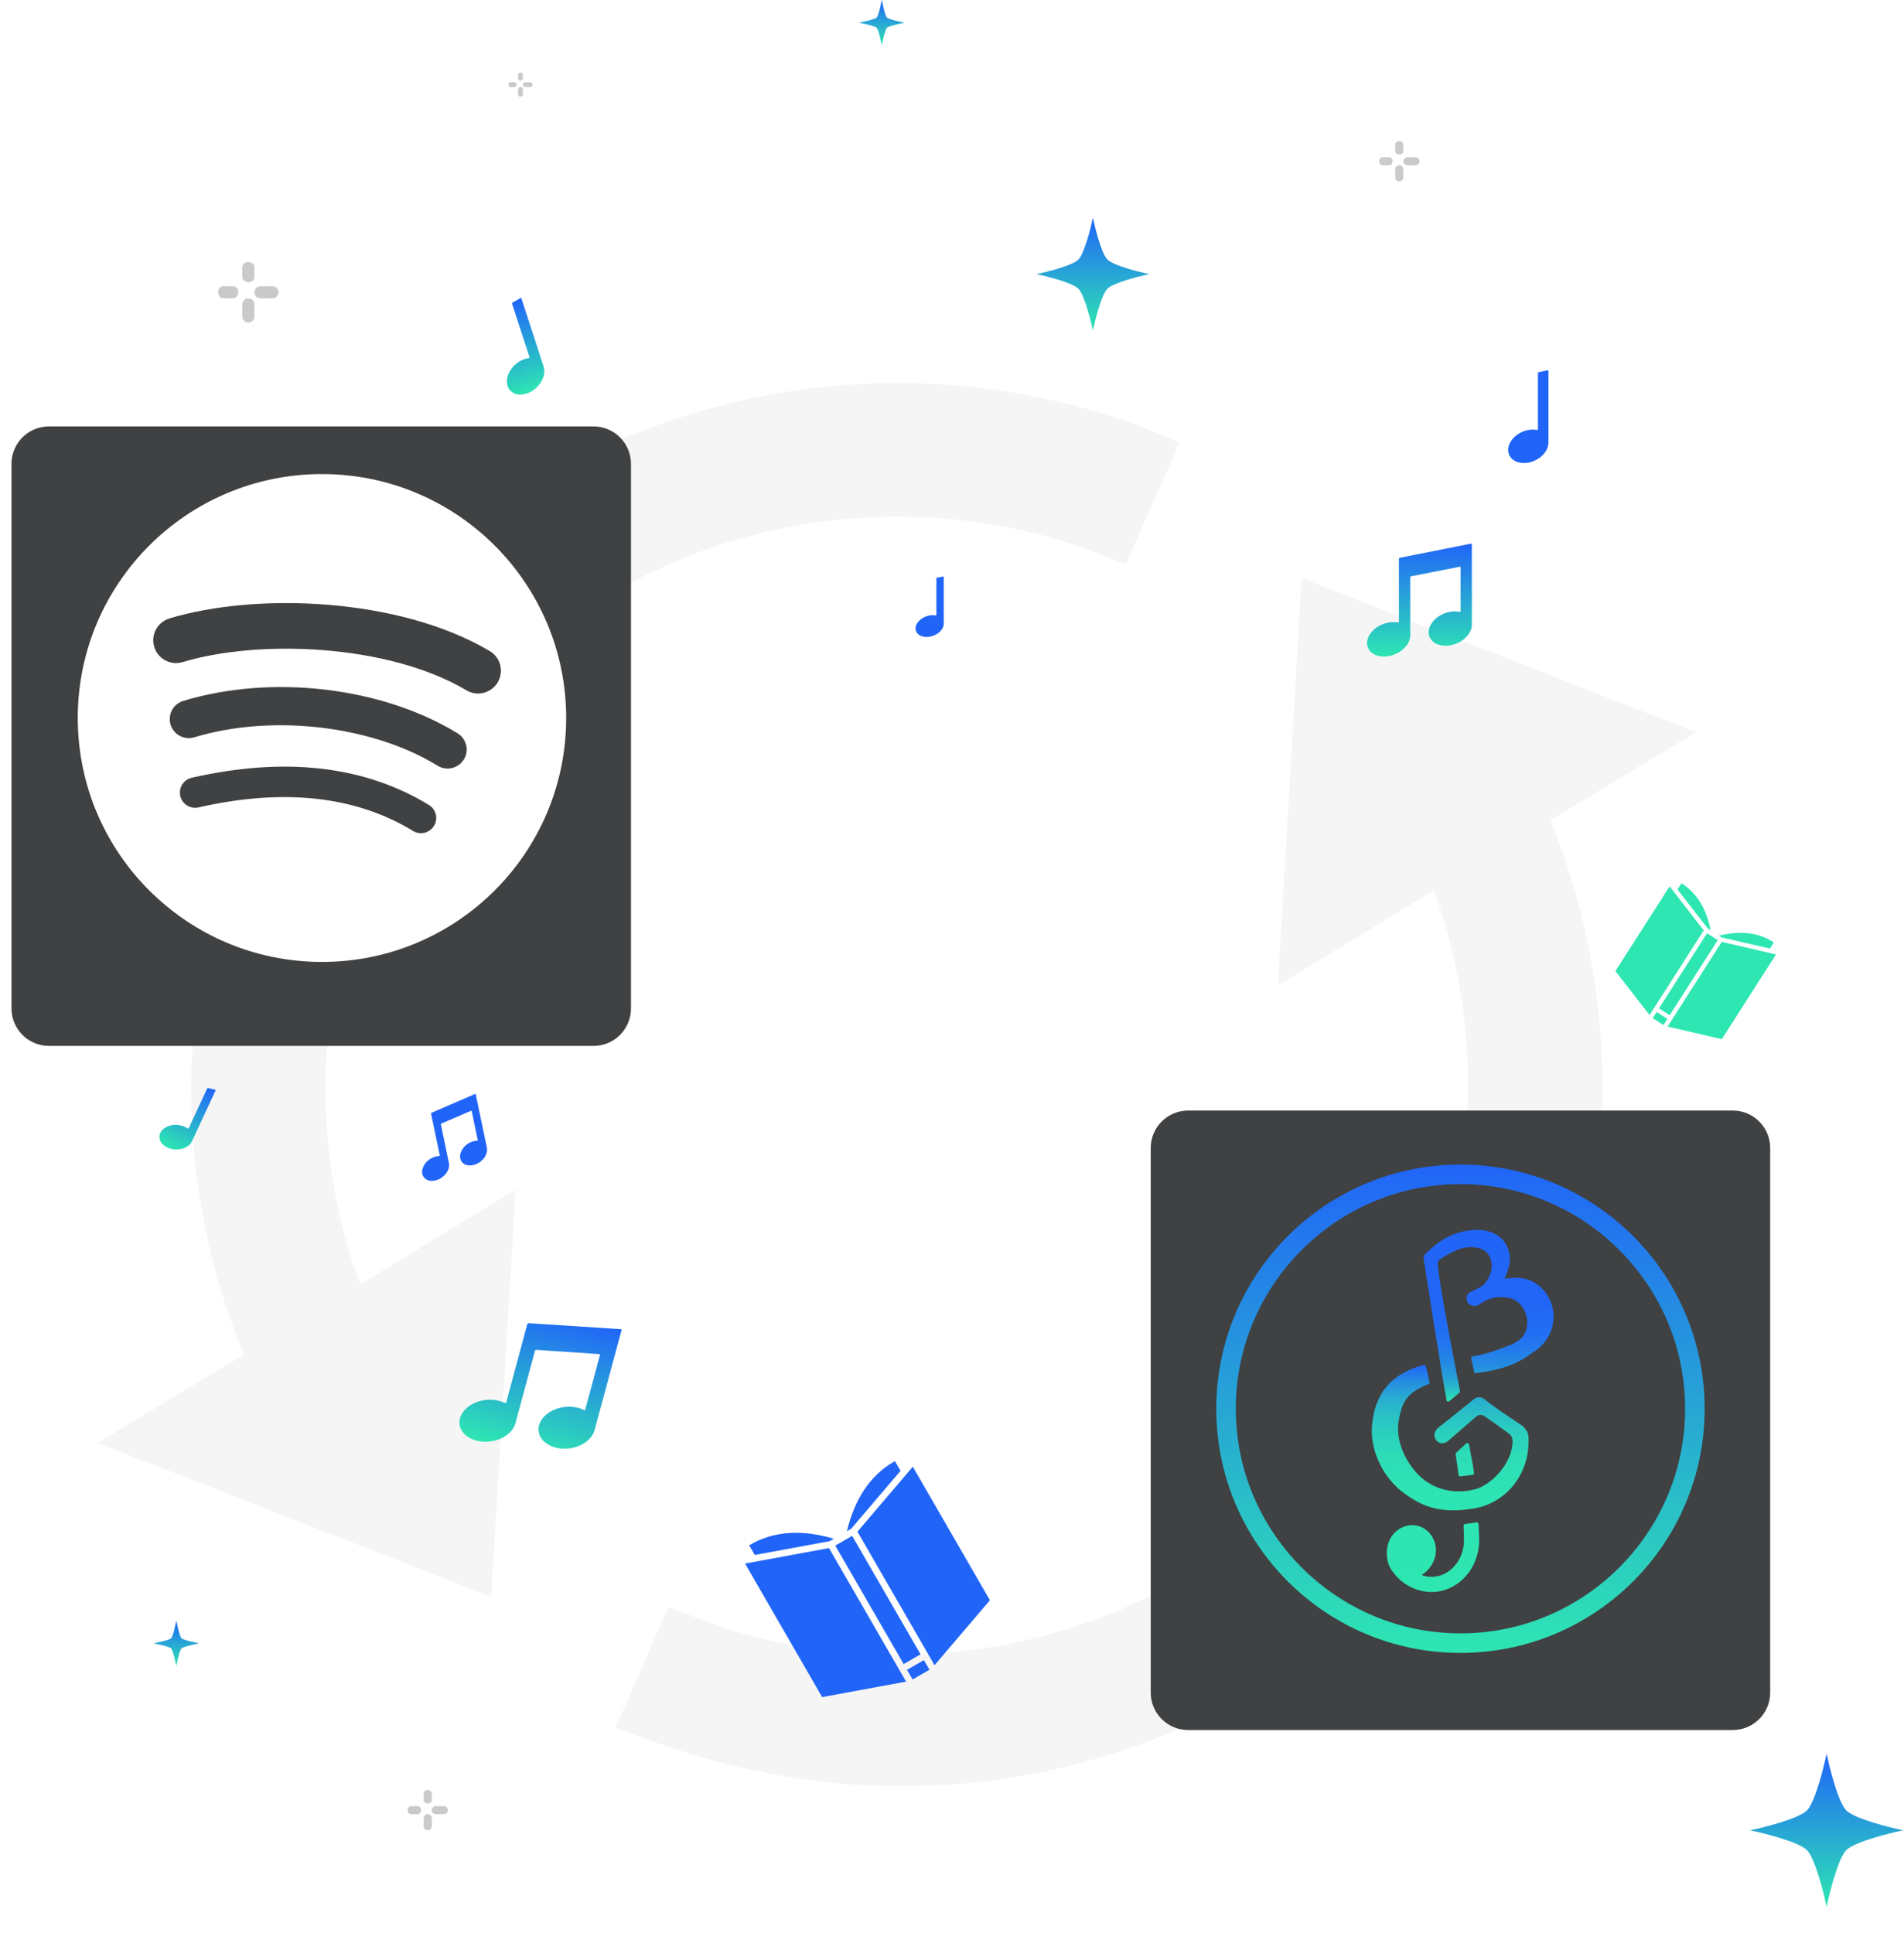 <svg width="662" height="672" viewBox="0 0 662 672" fill="none" xmlns="http://www.w3.org/2000/svg">
<path d="M452.569 201.007L444.334 342.571L498.622 309.551L499.74 312.949C511.24 346.6 513.479 382.724 506.222 417.538C498.965 452.351 482.48 484.572 458.492 510.825C434.505 537.079 403.899 556.398 369.88 566.76C335.862 577.121 299.683 578.144 265.133 569.72C257.519 567.857 250.035 565.502 242.726 562.669L232.43 558.686L214.002 600.678L225.481 604.89C234.948 608.389 244.604 611.351 254.405 613.764C297.896 624.638 343.544 623.302 386.324 609.902C429.105 596.502 467.358 571.557 496.873 537.814C526.388 504.071 546.021 462.839 553.609 418.656C561.197 374.473 556.447 329.052 539.882 287.395L539.006 285.177L589.639 254.569L452.569 201.007Z" fill="#ECECEC" fill-opacity="0.5"/>
<path d="M84.811 470.939L33.971 501.673L170.763 555.167L179.276 413.671L125.266 446.523L123.924 443.07C112.358 409.341 110.07 373.123 117.301 338.207C124.531 303.291 141.014 270.96 165.024 244.598C189.034 218.237 219.688 198.813 253.779 188.361C287.869 177.909 324.143 176.812 358.803 185.186C366.416 187.049 373.901 189.404 381.21 192.237L391.395 196.192L410.071 153.907L399.369 149.413C389.766 145.539 379.876 142.42 369.789 140.084C306.662 124.785 240.045 135.149 184.55 168.904C129.055 202.658 89.214 257.046 73.767 320.137C61.373 369.486 64.913 421.492 83.88 468.707L84.811 470.939Z" fill="#ECECEC" fill-opacity="0.5"/>
<g filter="url(#filter0_d_737_1857)">
<path d="M206.376 144.259H17C9.82 144.259 4 150.079 4 157.259V346.635C4 353.814 9.82 359.635 17 359.635H206.376C213.556 359.635 219.376 353.814 219.376 346.635V157.259C219.376 150.079 213.556 144.259 206.376 144.259Z" fill="#3F4142"/>
</g>
<path d="M111.946 164.819C65.054 164.819 27.039 202.792 27.039 249.633C27.039 296.476 65.054 334.447 111.946 334.447C158.843 334.447 196.854 296.476 196.854 249.633C196.854 202.795 158.843 164.823 111.945 164.823L111.946 164.819ZM150.884 287.146C149.363 289.637 146.098 290.427 143.604 288.898C123.669 276.734 98.573 273.979 69.018 280.724C66.17 281.373 63.331 279.59 62.682 276.744C62.03 273.898 63.807 271.062 66.662 270.414C99.006 263.033 126.749 266.211 149.13 279.874C151.624 281.403 152.415 284.654 150.884 287.146ZM161.277 264.052C159.36 267.163 155.284 268.145 152.172 266.231C129.349 252.218 94.559 248.16 67.564 256.345C64.063 257.401 60.365 255.431 59.302 251.939C58.248 248.442 60.222 244.756 63.717 243.692C94.553 234.346 132.887 238.873 159.097 254.962C162.209 256.876 163.193 260.946 161.277 264.052ZM162.169 240.003C134.804 223.767 89.655 222.274 63.527 230.195C59.332 231.467 54.895 229.101 53.624 224.91C52.352 220.717 54.719 216.288 58.917 215.013C88.909 205.919 138.768 207.676 170.274 226.359C174.056 228.596 175.293 233.465 173.052 237.229C170.821 240.999 165.934 242.242 162.173 240.003H162.169Z" fill="white"/>
<g filter="url(#filter1_d_737_1857)">
<path d="M602.472 382.117H413.096C405.916 382.117 400.096 387.937 400.096 395.117V584.493C400.096 591.673 405.916 597.493 413.096 597.493H602.472C609.651 597.493 615.472 591.673 615.472 584.493V395.117C615.472 387.937 609.651 382.117 602.472 382.117Z" fill="#3F4142"/>
</g>
<path d="M540.161 457.818C540.161 458.629 540.095 459.44 539.942 460.251C539.218 464.458 536.566 468.118 532.512 470.528C528.588 473.508 523.832 475.656 517.104 476.817C515.657 477.058 514.539 477.19 513.224 477.431C512.895 477.497 512.61 477.299 512.545 476.971C512.282 475.766 511.712 473.333 511.493 472.303C511.427 471.953 511.624 471.646 511.975 471.602C516.906 470.813 521.027 469.213 525.301 467.548C527.471 466.693 529.355 465.159 530.123 463.625C532.051 459.747 530.407 455.868 529.268 454.356C527.755 452.34 526.068 451.091 522.232 450.959C520.72 450.894 519.032 451.222 517.213 451.858C516.862 451.989 515.723 452.669 514.955 453.107C514.539 453.37 514.144 453.589 513.86 453.742L513.662 453.962H513.355C512.216 454.29 510.484 453.764 510.09 452.471C509.542 450.718 510.331 449.776 511.076 449.294C511.208 449.228 512.895 448.461 514.079 447.826C515.197 447.256 515.964 446.62 516.643 445.7C519.492 441.8 518.966 437.899 517.169 435.773C515.503 433.801 512.26 433.1 508.512 433.933C506.846 434.327 502.419 436.409 500.337 438.184C499.964 438.491 499.876 438.885 499.898 439.367C500.139 445.525 506.714 478.899 507.635 483.632C507.679 483.852 507.613 484.049 507.438 484.202C506.802 484.75 505.115 486.174 503.931 487.161C503.58 487.467 503.032 487.27 502.945 486.81C501.564 479.754 495.01 437.987 494.967 437.526C494.923 437.176 495.076 436.737 495.273 436.387C495.58 435.861 499.613 431.917 503.23 430.12C506.802 428.367 510.156 427.578 514.123 427.578C516.928 427.578 520.895 428.958 522.67 431.259C525.586 434.984 525.739 439.126 523.087 444.539C524.731 444.363 526.703 444.232 527.471 444.232C530.956 444.232 534.528 445.941 536.808 448.68C538.999 451.288 540.161 454.509 540.161 457.818Z" fill="url(#paint0_linear_737_1857)"/>
<path d="M509.78 501.842C508.662 502.872 506.953 504.45 506.295 505.063C506.142 505.195 506.076 505.392 506.098 505.611C506.646 509.49 506.668 508.986 507.084 512.755C507.128 513.084 507.413 513.347 507.742 513.303C508.925 513.193 510.963 512.909 511.972 512.777C512.322 512.733 512.542 512.426 512.498 512.076C511.95 507.89 511.775 508.109 510.788 502.237C510.701 501.755 510.131 501.535 509.758 501.864L509.78 501.842ZM514.251 533.661C514.207 532.696 514.164 531.469 514.054 529.87C514.032 529.497 513.681 529.212 513.331 529.278C512.191 529.475 510.701 529.694 509.408 529.848C509.079 529.892 508.86 530.198 508.86 530.505C508.925 531.82 508.969 532.828 508.991 533.704V533.967C509.035 534.274 509.013 535.458 509.013 535.479C509.013 542.514 503.95 548.233 497.725 548.233C496.564 548.233 495.402 548.014 494.284 547.62C496.739 546.086 498.624 543.434 499.106 540.651C499.544 538.219 499.019 535.786 497.638 533.814C496.366 531.973 494.481 530.746 492.334 530.374C489.55 529.891 486.679 530.921 484.662 533.157C483.479 534.449 482.69 536.071 482.383 537.802C482.076 539.38 481.703 543.39 484.421 546.677C487.446 550.885 492.553 553.514 497.725 553.514C506.865 553.514 514.295 545.428 514.295 535.479C514.295 535.326 514.273 534.296 514.251 533.661ZM531.413 499.41C531.347 498.292 530.799 497.218 529.725 496.057C529.55 495.86 529.374 495.728 527.424 494.457C524.706 492.638 519.599 489.264 516.07 486.415C515.018 485.538 513.462 485.56 512.432 486.459C511.818 486.985 510.898 487.708 509.999 488.431C509.802 488.606 508.947 489.264 508.794 489.395C506.602 491.258 500.092 496.342 500.092 496.342C498.449 497.701 498.449 499.519 499.282 500.615C499.829 501.316 500.465 501.711 501.188 501.798C501.955 501.886 502.766 501.579 503.577 500.922C503.643 500.856 513.068 492.638 513.331 492.441C513.988 491.937 515.04 491.696 515.917 492.244C517.079 493.011 523.457 497.459 524.947 498.708C525.605 499.256 525.912 500.221 525.89 501.185C525.758 509.03 518.372 516.327 512.892 517.773C504.279 520.03 498.295 516.612 496.366 515.385C490.164 511.418 484.882 501.93 486.306 493.953C487.643 486.371 489.857 484.048 496.673 481.222C496.936 481.112 497.09 480.827 497.046 480.542C496.805 479.359 496.235 476.861 495.775 475.02C495.687 474.669 495.336 474.472 494.985 474.56C483.435 477.65 477.934 484.662 477.013 495.772C476.312 504.34 480.958 514.004 488.323 519.263C493.693 523.098 499.829 526.604 512.41 524.479C522.996 522.704 530.492 513.851 531.347 503.53C531.435 502.543 531.522 501.053 531.435 499.41H531.413Z" fill="url(#paint1_linear_737_1857)"/>
<path d="M507.787 411.694C550.859 411.694 585.895 446.724 585.895 489.789C585.895 532.853 550.859 567.883 507.787 567.883C464.714 567.883 429.678 532.853 429.678 489.789C429.678 446.724 464.714 411.694 507.787 411.694ZM507.787 404.897C460.891 404.897 422.879 442.902 422.879 489.789C422.879 536.676 460.891 574.68 507.787 574.68C554.682 574.68 592.694 536.676 592.694 489.789C592.694 442.902 554.682 404.897 507.787 404.897Z" fill="url(#paint2_linear_737_1857)"/>
<g filter="url(#filter2_d_737_1857)">
<path d="M169.305 395.134L169.267 394.955C169.265 394.945 169.263 394.935 169.261 394.925C169.261 394.925 165.456 376.687 165.411 376.468C165.365 376.25 165.168 376.346 165.168 376.346L150.048 382.89C150.048 382.89 149.833 382.973 149.882 383.205C149.93 383.438 152.905 397.678 152.905 397.678C152.905 397.68 152.904 397.682 152.905 397.684C152.938 397.843 152.883 397.933 152.578 397.95L152.579 397.954C151.478 397.992 150.277 398.398 149.205 399.184C146.931 400.853 146.1 403.579 147.349 405.274C148.599 406.969 151.455 406.989 153.729 405.322C155.501 404.021 156.391 402.081 156.109 400.484L156.114 400.483L156.076 400.305C156.074 400.294 156.073 400.285 156.07 400.274C156.07 400.274 153.316 387.067 153.282 386.904C153.247 386.739 153.383 386.668 153.383 386.668L163.802 382.185C163.802 382.185 163.96 382.09 164.003 382.296C164.046 382.502 166.117 392.434 166.117 392.434C166.117 392.437 166.115 392.44 166.115 392.444C166.137 392.546 166.062 392.597 165.933 392.602L165.939 392.609C164.792 392.607 163.524 393.01 162.395 393.837C160.121 395.506 159.29 398.232 160.539 399.927C161.788 401.621 164.645 401.642 166.919 399.973C168.691 398.674 169.581 396.733 169.299 395.137L169.305 395.136V395.134Z" fill="#2165F8"/>
</g>
<g filter="url(#filter3_d_737_1857)">
<path d="M206.674 493.427L206.764 493.093C206.769 493.073 206.775 493.055 206.78 493.036C206.78 493.036 215.964 458.951 216.074 458.543C216.184 458.135 215.76 458.125 215.76 458.125L183.876 456.045C183.876 456.045 183.433 455.998 183.315 456.433C183.198 456.868 176.034 483.484 176.034 483.484C176.033 483.488 176.029 483.49 176.028 483.493C175.948 483.792 175.774 483.895 175.23 483.66L175.229 483.667C173.287 482.775 170.854 482.418 168.315 482.815C162.926 483.657 159.127 487.537 159.825 491.482C160.526 495.427 165.461 497.94 170.848 497.1C175.047 496.443 178.269 493.941 179.161 491.002L179.17 491.004L179.261 490.67C179.265 490.651 179.271 490.633 179.276 490.613C179.276 490.613 185.929 465.932 186.011 465.626C186.094 465.319 186.39 465.317 186.39 465.317L208.338 466.794C208.338 466.794 208.694 466.772 208.59 467.156C208.486 467.541 203.483 486.102 203.483 486.102C203.481 486.108 203.474 486.11 203.472 486.117C203.421 486.308 203.246 486.329 203.019 486.227C203.019 486.227 203.023 486.241 203.024 486.244C201.037 485.244 198.489 484.823 195.815 485.24C190.428 486.082 186.627 489.962 187.327 493.906C188.026 497.851 192.962 500.365 198.35 499.523C202.546 498.868 205.77 496.365 206.663 493.426L206.674 493.429V493.427Z" fill="url(#paint3_linear_737_1857)"/>
</g>
<g filter="url(#filter4_d_737_1857)">
<path d="M511.75 213.377V213.108C511.749 213.093 511.75 213.078 511.75 213.063C511.75 213.063 511.747 185.607 511.747 185.278C511.747 184.949 511.423 185.028 511.423 185.028L486.741 189.92C486.741 189.92 486.394 189.975 486.394 190.325C486.394 190.675 486.402 212.113 486.402 212.113C486.402 212.116 486.4 212.118 486.4 212.121C486.4 212.362 486.289 212.474 485.827 212.408V212.414C484.167 212.137 482.243 212.361 480.393 213.173C476.466 214.896 474.371 218.579 475.712 221.4C477.053 224.221 481.323 225.11 485.249 223.389C488.308 222.045 490.247 219.513 490.322 217.126H490.33V216.857C490.329 216.841 490.331 216.827 490.33 216.811C490.33 216.811 490.33 196.929 490.33 196.683C490.33 196.436 490.555 196.374 490.555 196.374L507.554 193.04C507.554 193.04 507.82 192.951 507.82 193.261C507.82 193.571 507.82 208.523 507.82 208.523C507.819 208.528 507.815 208.531 507.815 208.536C507.815 208.69 507.686 208.741 507.493 208.711C507.493 208.711 507.498 208.72 507.5 208.722C505.783 208.374 503.758 208.574 501.81 209.428C497.884 211.151 495.789 214.833 497.13 217.654C498.471 220.475 502.741 221.364 506.667 219.641C509.725 218.3 511.664 215.767 511.741 213.38H511.75V213.377Z" fill="url(#paint4_linear_737_1857)"/>
</g>
<g filter="url(#filter5_d_737_1857)">
<path d="M184.075 120.099C184.076 120.102 184.073 120.104 184.075 120.109C184.147 120.331 184.083 120.467 183.654 120.538L183.657 120.545C182.1 120.769 180.461 121.535 179.065 122.819C176.102 125.548 175.354 129.555 177.393 131.772C179.433 133.989 183.488 133.575 186.451 130.849C188.759 128.722 189.715 125.823 189.064 123.595L189.07 123.593L188.994 123.359C188.987 123.339 188.981 123.319 188.974 123.298C188.974 123.298 181.429 100.177 181.324 99.853C181.218 99.53 181.094 99.556 180.914 99.658C180.188 100.067 178.352 101.1 178.241 101.173C178.102 101.263 177.955 101.342 178.055 101.647C178.153 101.95 184.075 120.099 184.075 120.099Z" fill="url(#paint5_linear_737_1857)"/>
</g>
<g filter="url(#filter6_d_737_1857)">
<path d="M65.631 388.24C65.63 388.242 65.627 388.242 65.626 388.246C65.549 388.412 65.438 388.455 65.147 388.264L65.145 388.269C64.109 387.556 62.734 387.107 61.222 387.086C58.012 387.043 55.416 388.925 55.422 391.291C55.428 393.658 58.034 395.612 61.243 395.657C63.744 395.691 65.867 394.553 66.682 392.93L66.687 392.933L66.769 392.757C66.775 392.742 66.782 392.728 66.79 392.712C66.79 392.712 74.796 375.444 74.909 375.202C75.02 374.961 74.933 374.909 74.772 374.87C74.126 374.711 72.491 374.309 72.386 374.29C72.256 374.266 72.127 374.232 72.022 374.46C71.916 374.686 65.631 388.24 65.631 388.24Z" fill="url(#paint6_linear_737_1857)"/>
</g>
<g filter="url(#filter7_d_737_1857)">
<path d="M534.719 145.177C534.719 145.18 534.715 145.181 534.715 145.186C534.715 145.42 534.612 145.53 534.182 145.464L534.183 145.472C532.633 145.201 530.837 145.421 529.112 146.209C525.449 147.884 523.494 151.461 524.745 154.201C525.996 156.942 529.98 157.806 533.643 156.133C536.496 154.828 538.305 152.368 538.377 150.048H538.384V149.802C538.383 149.781 538.384 149.76 538.384 149.738C538.384 149.738 538.384 125.417 538.384 125.076C538.384 124.736 538.258 124.723 538.055 124.764C537.237 124.928 535.172 125.34 535.044 125.375C534.884 125.417 534.72 125.447 534.72 125.768C534.719 126.086 534.719 145.177 534.719 145.177Z" fill="#2165F8"/>
</g>
<path d="M325.572 213.761C325.572 213.761 325.57 213.763 325.57 213.767C325.57 213.919 325.498 213.991 325.197 213.948V213.953C324.112 213.776 322.855 213.92 321.647 214.434C319.084 215.526 317.715 217.859 318.591 219.646C319.467 221.433 322.255 221.997 324.819 220.906C326.816 220.055 328.083 218.451 328.133 216.938H328.138V216.777C328.137 216.763 328.138 216.75 328.138 216.735C328.138 216.735 328.138 200.874 328.138 200.651C328.138 200.43 328.05 200.421 327.907 200.448C327.335 200.554 325.89 200.823 325.8 200.846C325.688 200.874 325.573 200.893 325.573 201.102C325.572 201.31 325.572 213.761 325.572 213.761Z" fill="#2165F8"/>
<path d="M486.525 49.058C485.754 49.058 485.123 49.573 485.123 50.203V52.585C485.123 53.215 485.754 53.73 486.525 53.73C487.296 53.73 487.926 53.215 487.926 52.585V50.203C487.926 49.573 487.296 49.058 486.525 49.058Z" fill="#CACACA"/>
<path d="M486.525 57.467C485.754 57.467 485.123 58.086 485.123 58.842V61.7C485.123 62.456 485.754 63.074 486.525 63.074C487.296 63.074 487.926 62.456 487.926 61.7V58.842C487.926 58.086 487.296 57.467 486.525 57.467Z" fill="#CACACA"/>
<path d="M492.158 54.665H489.3C488.544 54.665 487.926 55.296 487.926 56.067C487.926 56.838 488.544 57.468 489.3 57.468H492.158C492.914 57.468 493.532 56.838 493.532 56.067C493.532 55.296 492.914 54.665 492.158 54.665Z" fill="#CACACA"/>
<path d="M483.043 54.665H480.661C480.031 54.665 479.516 55.296 479.516 56.067C479.516 56.838 480.031 57.468 480.661 57.468H483.043C483.673 57.468 484.188 56.838 484.188 56.067C484.188 55.296 483.673 54.665 483.043 54.665Z" fill="#CACACA"/>
<path d="M148.72 622.336C147.949 622.336 147.318 622.852 147.318 623.482V625.863C147.318 626.493 147.949 627.009 148.72 627.009C149.491 627.009 150.122 626.493 150.122 625.863V623.482C150.122 622.852 149.491 622.336 148.72 622.336Z" fill="#CACACA"/>
<path d="M148.72 630.746C147.949 630.746 147.318 631.364 147.318 632.12V634.979C147.318 635.734 147.949 636.353 148.72 636.353C149.491 636.353 150.122 635.734 150.122 634.979V632.12C150.122 631.364 149.491 630.746 148.72 630.746Z" fill="#CACACA"/>
<path d="M154.354 627.943H151.495C150.739 627.943 150.121 628.574 150.121 629.345C150.121 630.116 150.739 630.747 151.495 630.747H154.354C155.109 630.747 155.728 630.116 155.728 629.345C155.728 628.574 155.109 627.943 154.354 627.943Z" fill="#CACACA"/>
<path d="M145.238 627.943H142.856C142.226 627.943 141.711 628.574 141.711 629.345C141.711 630.116 142.226 630.747 142.856 630.747H145.238C145.868 630.747 146.383 630.116 146.383 629.345C146.383 628.574 145.868 627.943 145.238 627.943Z" fill="#CACACA"/>
<path d="M365.983 402.277C365.058 402.277 364.301 402.895 364.301 403.651V406.509C364.301 407.265 365.058 407.883 365.983 407.883C366.908 407.883 367.665 407.265 367.665 406.509V403.651C367.665 402.895 366.908 402.277 365.983 402.277Z" fill="white" fill-opacity="0.5"/>
<path d="M365.983 412.37C365.058 412.37 364.301 413.112 364.301 414.019V417.449C364.301 418.356 365.058 419.098 365.983 419.098C366.908 419.098 367.665 418.356 367.665 417.449V414.019C367.665 413.112 366.908 412.37 365.983 412.37Z" fill="white" fill-opacity="0.5"/>
<path d="M372.743 409.005H369.313C368.406 409.005 367.664 409.762 367.664 410.687C367.664 411.612 368.406 412.369 369.313 412.369H372.743C373.65 412.369 374.392 411.612 374.392 410.687C374.392 409.762 373.65 409.005 372.743 409.005Z" fill="white" fill-opacity="0.5"/>
<path d="M361.805 409.005H358.946C358.191 409.005 357.572 409.762 357.572 410.687C357.572 411.612 358.191 412.369 358.946 412.369H361.805C362.561 412.369 363.179 411.612 363.179 410.687C363.179 409.762 362.561 409.005 361.805 409.005Z" fill="white" fill-opacity="0.5"/>
<path d="M86.35 91.108C85.194 91.108 84.248 91.881 84.248 92.826V96.398C84.248 97.343 85.194 98.116 86.35 98.116C87.507 98.116 88.453 97.343 88.453 96.398V92.826C88.453 91.881 87.507 91.108 86.35 91.108Z" fill="#CACACA"/>
<path d="M86.35 103.722C85.194 103.722 84.248 104.65 84.248 105.783V110.071C84.248 111.205 85.194 112.132 86.35 112.132C87.507 112.132 88.453 111.205 88.453 110.071V105.783C88.453 104.65 87.507 103.722 86.35 103.722Z" fill="#CACACA"/>
<path d="M94.8 99.518H90.512C89.379 99.518 88.451 100.464 88.451 101.62C88.451 102.776 89.379 103.723 90.512 103.723H94.8C95.934 103.723 96.861 102.776 96.861 101.62C96.861 100.464 95.934 99.518 94.8 99.518Z" fill="#CACACA"/>
<path d="M81.129 99.518H77.556C76.611 99.518 75.838 100.464 75.838 101.62C75.838 102.776 76.611 103.723 77.556 103.723H81.129C82.073 103.723 82.846 102.776 82.846 101.62C82.846 100.464 82.073 99.518 81.129 99.518Z" fill="#CACACA"/>
<path d="M180.966 25.23C180.503 25.23 180.125 25.54 180.125 25.918V27.347C180.125 27.725 180.503 28.034 180.966 28.034C181.429 28.034 181.807 27.725 181.807 27.347V25.918C181.807 25.54 181.429 25.23 180.966 25.23Z" fill="#CACACA"/>
<path d="M180.966 30.277C180.503 30.277 180.125 30.648 180.125 31.101V32.816C180.125 33.27 180.503 33.641 180.966 33.641C181.429 33.641 181.807 33.27 181.807 32.816V31.101C181.807 30.648 181.429 30.277 180.966 30.277Z" fill="#CACACA"/>
<path d="M184.34 28.594H182.625C182.172 28.594 181.801 28.972 181.801 29.435C181.801 29.897 182.172 30.276 182.625 30.276H184.34C184.794 30.276 185.165 29.897 185.165 29.435C185.165 28.972 184.794 28.594 184.34 28.594Z" fill="#CACACA"/>
<path d="M178.874 28.594H177.445C177.067 28.594 176.758 28.972 176.758 29.435C176.758 29.897 177.067 30.276 177.445 30.276H178.874C179.252 30.276 179.561 29.897 179.561 29.435C179.561 28.972 179.252 28.594 178.874 28.594Z" fill="#CACACA"/>
<g filter="url(#filter8_d_737_1857)">
<path d="M288.42 531.848L289.92 530.982C284.37 529.346 279.2 528.684 274.416 528.994C269.352 529.323 264.706 530.747 260.482 533.264L262.429 536.637L288.42 531.848ZM314.197 574.566L320.069 571.176L296.287 529.984L290.415 533.374L314.197 574.566ZM321.229 573.184L315.357 576.574L317.291 579.924L323.163 576.534L321.229 573.184ZM294.465 528.358L295.963 527.493L313.105 507.379L311.157 504.006C306.866 506.405 303.311 509.717 300.494 513.938C297.834 517.926 295.823 522.733 294.465 528.358ZM315.042 580.668C306.107 565.191 297.171 549.714 288.236 534.237L259.045 539.616L285.852 586.046L315.042 580.668ZM298.124 528.528L324.931 574.959L344.183 552.368L317.377 505.938L298.124 528.528Z" fill="#2165F8"/>
</g>
<path d="M593.808 322.853L594.759 323.461C594.042 319.757 592.874 316.566 591.26 313.89C589.551 311.057 587.333 308.795 584.61 307.104L583.241 309.243L593.808 322.853ZM576.81 350.585L580.534 352.967L597.246 326.847L593.523 324.465L576.81 350.585ZM579.719 354.241L575.996 351.858L574.636 353.983L578.359 356.365L579.719 354.241ZM597.641 325.305L598.59 325.913L615.375 329.804L616.743 327.665C614.068 325.9 611.084 324.835 607.796 324.47C604.69 324.127 601.304 324.404 597.641 325.305ZM573.532 352.904C579.811 343.09 586.09 333.276 592.369 323.462L580.502 308.178L561.664 337.619L573.532 352.904ZM598.64 327.474L579.802 356.916L598.652 361.285L617.49 331.844L598.64 327.474Z" fill="#2EE6B2"/>
<path d="M641.963 629.48C638.844 626.366 635.718 612.519 635.687 612.379L635.092 609.722L634.498 612.379C634.466 612.519 631.342 626.363 628.222 629.48C625.105 632.601 611.257 635.727 611.118 635.758L608.461 636.353L611.118 636.948C611.257 636.979 625.105 640.105 628.222 643.222C631.34 646.341 634.466 660.189 634.498 660.327L635.092 662.985L635.687 660.327C635.718 660.189 638.844 646.341 641.963 643.222C645.079 640.105 658.927 636.979 659.067 636.948L661.724 636.353L659.068 635.758C658.927 635.727 645.081 632.601 641.963 629.48Z" fill="url(#paint7_linear_737_1857)"/>
<path d="M385.055 90.248C382.756 87.954 380.453 77.751 380.43 77.648L379.992 75.689L379.555 77.648C379.531 77.751 377.229 87.952 374.93 90.248C372.633 92.548 362.43 94.852 362.327 94.874L360.369 95.313L362.327 95.751C362.43 95.774 372.633 98.077 374.93 100.374C377.227 102.672 379.531 112.876 379.555 112.978L379.992 114.936L380.43 112.978C380.453 112.876 382.756 102.672 385.055 100.374C387.351 98.077 397.555 95.774 397.658 95.751L399.616 95.313L397.658 94.874C397.555 94.852 387.353 92.548 385.055 90.248Z" fill="url(#paint8_linear_737_1857)"/>
<path d="M59.521 573.133C59.848 573.462 60.364 575.059 60.654 576.353L61.3 579.237L61.947 576.353C62.237 575.059 62.752 573.462 63.081 573.133C63.41 572.805 65.007 572.287 66.301 572L69.189 571.35L66.3 570.706C65.007 570.416 63.407 569.901 63.081 569.577C62.752 569.246 62.237 567.646 61.947 566.352L61.3 563.466L60.654 566.352C60.364 567.646 59.849 569.246 59.522 569.575C59.194 569.901 57.594 570.416 56.3 570.706L53.406 571.353L56.3 572C57.594 572.287 59.191 572.805 59.521 573.133Z" fill="url(#paint9_linear_737_1857)"/>
<path d="M304.812 9.667C305.139 9.996 305.655 11.593 305.944 12.887L306.591 15.77L307.239 12.887C307.528 11.593 308.043 9.996 308.372 9.667C308.701 9.338 310.298 8.821 311.592 8.533L314.48 7.884L311.591 7.239C310.298 6.949 308.698 6.434 308.372 6.111C308.043 5.78 307.528 4.18 307.239 2.886L306.591 0L305.944 2.886C305.655 4.18 305.139 5.78 304.813 6.108C304.485 6.434 302.885 6.949 301.591 7.239L298.697 7.886L301.591 8.533C302.885 8.821 304.482 9.338 304.812 9.667Z" fill="url(#paint10_linear_737_1857)"/>
<defs>
<filter id="filter0_d_737_1857" x="0" y="144.259" width="223.377" height="223.376" filterUnits="userSpaceOnUse" color-interpolation-filters="sRGB">
<feFlood flood-opacity="0" result="BackgroundImageFix"/>
<feColorMatrix in="SourceAlpha" type="matrix" values="0 0 0 0 0 0 0 0 0 0 0 0 0 0 0 0 0 0 127 0" result="hardAlpha"/>
<feOffset dy="4"/>
<feGaussianBlur stdDeviation="2"/>
<feComposite in2="hardAlpha" operator="out"/>
<feColorMatrix type="matrix" values="0 0 0 0 0 0 0 0 0 0 0 0 0 0 0 0 0 0 0.25 0"/>
<feBlend mode="normal" in2="BackgroundImageFix" result="effect1_dropShadow_737_1857"/>
<feBlend mode="normal" in="SourceGraphic" in2="effect1_dropShadow_737_1857" result="shape"/>
</filter>
<filter id="filter1_d_737_1857" x="396.096" y="382.117" width="223.377" height="223.376" filterUnits="userSpaceOnUse" color-interpolation-filters="sRGB">
<feFlood flood-opacity="0" result="BackgroundImageFix"/>
<feColorMatrix in="SourceAlpha" type="matrix" values="0 0 0 0 0 0 0 0 0 0 0 0 0 0 0 0 0 0 127 0" result="hardAlpha"/>
<feOffset dy="4"/>
<feGaussianBlur stdDeviation="2"/>
<feComposite in2="hardAlpha" operator="out"/>
<feColorMatrix type="matrix" values="0 0 0 0 0 0 0 0 0 0 0 0 0 0 0 0 0 0 0.25 0"/>
<feBlend mode="normal" in2="BackgroundImageFix" result="effect1_dropShadow_737_1857"/>
<feBlend mode="normal" in="SourceGraphic" in2="effect1_dropShadow_737_1857" result="shape"/>
</filter>
<filter id="filter2_d_737_1857" x="142.768" y="376.325" width="30.582" height="38.234" filterUnits="userSpaceOnUse" color-interpolation-filters="sRGB">
<feFlood flood-opacity="0" result="BackgroundImageFix"/>
<feColorMatrix in="SourceAlpha" type="matrix" values="0 0 0 0 0 0 0 0 0 0 0 0 0 0 0 0 0 0 127 0" result="hardAlpha"/>
<feOffset dy="4"/>
<feGaussianBlur stdDeviation="2"/>
<feComposite in2="hardAlpha" operator="out"/>
<feColorMatrix type="matrix" values="0 0 0 0 0 0 0 0 0 0 0 0 0 0 0 0 0 0 0.25 0"/>
<feBlend mode="normal" in2="BackgroundImageFix" result="effect1_dropShadow_737_1857"/>
<feBlend mode="normal" in="SourceGraphic" in2="effect1_dropShadow_737_1857" result="shape"/>
</filter>
<filter id="filter3_d_737_1857" x="155.742" y="456.043" width="64.35" height="51.642" filterUnits="userSpaceOnUse" color-interpolation-filters="sRGB">
<feFlood flood-opacity="0" result="BackgroundImageFix"/>
<feColorMatrix in="SourceAlpha" type="matrix" values="0 0 0 0 0 0 0 0 0 0 0 0 0 0 0 0 0 0 127 0" result="hardAlpha"/>
<feOffset dy="4"/>
<feGaussianBlur stdDeviation="2"/>
<feComposite in2="hardAlpha" operator="out"/>
<feColorMatrix type="matrix" values="0 0 0 0 0 0 0 0 0 0 0 0 0 0 0 0 0 0 0.25 0"/>
<feBlend mode="normal" in2="BackgroundImageFix" result="effect1_dropShadow_737_1857"/>
<feBlend mode="normal" in="SourceGraphic" in2="effect1_dropShadow_737_1857" result="shape"/>
</filter>
<filter id="filter4_d_737_1857" x="471.307" y="185.02" width="44.443" height="47.247" filterUnits="userSpaceOnUse" color-interpolation-filters="sRGB">
<feFlood flood-opacity="0" result="BackgroundImageFix"/>
<feColorMatrix in="SourceAlpha" type="matrix" values="0 0 0 0 0 0 0 0 0 0 0 0 0 0 0 0 0 0 127 0" result="hardAlpha"/>
<feOffset dy="4"/>
<feGaussianBlur stdDeviation="2"/>
<feComposite in2="hardAlpha" operator="out"/>
<feColorMatrix type="matrix" values="0 0 0 0 0 0 0 0 0 0 0 0 0 0 0 0 0 0 0.25 0"/>
<feBlend mode="normal" in2="BackgroundImageFix" result="effect1_dropShadow_737_1857"/>
<feBlend mode="normal" in="SourceGraphic" in2="effect1_dropShadow_737_1857" result="shape"/>
</filter>
<filter id="filter5_d_737_1857" x="172.244" y="99.589" width="21.02" height="41.608" filterUnits="userSpaceOnUse" color-interpolation-filters="sRGB">
<feFlood flood-opacity="0" result="BackgroundImageFix"/>
<feColorMatrix in="SourceAlpha" type="matrix" values="0 0 0 0 0 0 0 0 0 0 0 0 0 0 0 0 0 0 127 0" result="hardAlpha"/>
<feOffset dy="4"/>
<feGaussianBlur stdDeviation="2"/>
<feComposite in2="hardAlpha" operator="out"/>
<feColorMatrix type="matrix" values="0 0 0 0 0 0 0 0 0 0 0 0 0 0 0 0 0 0 0.25 0"/>
<feBlend mode="normal" in2="BackgroundImageFix" result="effect1_dropShadow_737_1857"/>
<feBlend mode="normal" in="SourceGraphic" in2="effect1_dropShadow_737_1857" result="shape"/>
</filter>
<filter id="filter6_d_737_1857" x="51.422" y="374.273" width="27.537" height="29.385" filterUnits="userSpaceOnUse" color-interpolation-filters="sRGB">
<feFlood flood-opacity="0" result="BackgroundImageFix"/>
<feColorMatrix in="SourceAlpha" type="matrix" values="0 0 0 0 0 0 0 0 0 0 0 0 0 0 0 0 0 0 127 0" result="hardAlpha"/>
<feOffset dy="4"/>
<feGaussianBlur stdDeviation="2"/>
<feComposite in2="hardAlpha" operator="out"/>
<feColorMatrix type="matrix" values="0 0 0 0 0 0 0 0 0 0 0 0 0 0 0 0 0 0 0.25 0"/>
<feBlend mode="normal" in2="BackgroundImageFix" result="effect1_dropShadow_737_1857"/>
<feBlend mode="normal" in="SourceGraphic" in2="effect1_dropShadow_737_1857" result="shape"/>
</filter>
<filter id="filter7_d_737_1857" x="520.367" y="124.748" width="22.018" height="40.238" filterUnits="userSpaceOnUse" color-interpolation-filters="sRGB">
<feFlood flood-opacity="0" result="BackgroundImageFix"/>
<feColorMatrix in="SourceAlpha" type="matrix" values="0 0 0 0 0 0 0 0 0 0 0 0 0 0 0 0 0 0 127 0" result="hardAlpha"/>
<feOffset dy="4"/>
<feGaussianBlur stdDeviation="2"/>
<feComposite in2="hardAlpha" operator="out"/>
<feColorMatrix type="matrix" values="0 0 0 0 0 0 0 0 0 0 0 0 0 0 0 0 0 0 0.25 0"/>
<feBlend mode="normal" in2="BackgroundImageFix" result="effect1_dropShadow_737_1857"/>
<feBlend mode="normal" in="SourceGraphic" in2="effect1_dropShadow_737_1857" result="shape"/>
</filter>
<filter id="filter8_d_737_1857" x="255.045" y="504.006" width="93.139" height="90.04" filterUnits="userSpaceOnUse" color-interpolation-filters="sRGB">
<feFlood flood-opacity="0" result="BackgroundImageFix"/>
<feColorMatrix in="SourceAlpha" type="matrix" values="0 0 0 0 0 0 0 0 0 0 0 0 0 0 0 0 0 0 127 0" result="hardAlpha"/>
<feOffset dy="4"/>
<feGaussianBlur stdDeviation="2"/>
<feComposite in2="hardAlpha" operator="out"/>
<feColorMatrix type="matrix" values="0 0 0 0 0 0 0 0 0 0 0 0 0 0 0 0 0 0 0.25 0"/>
<feBlend mode="normal" in2="BackgroundImageFix" result="effect1_dropShadow_737_1857"/>
<feBlend mode="normal" in="SourceGraphic" in2="effect1_dropShadow_737_1857" result="shape"/>
</filter>
<linearGradient id="paint0_linear_737_1857" x1="517.564" y1="487.314" x2="517.564" y2="427.578" gradientUnits="userSpaceOnUse">
<stop stop-color="#2EE6B2"/>
<stop offset="0.02" stop-color="#2CDBB7"/>
<stop offset="0.08" stop-color="#29BBC9"/>
<stop offset="0.14" stop-color="#26A0D7"/>
<stop offset="0.22" stop-color="#248AE3"/>
<stop offset="0.31" stop-color="#2379EC"/>
<stop offset="0.42" stop-color="#216DF3"/>
<stop offset="0.57" stop-color="#2166F6"/>
<stop offset="1" stop-color="#2165F8"/>
</linearGradient>
<linearGradient id="paint1_linear_737_1857" x1="504.191" y1="553.514" x2="504.191" y2="474.538" gradientUnits="userSpaceOnUse">
<stop stop-color="#2EE6B2"/>
<stop offset="0.43" stop-color="#2DE4B3"/>
<stop offset="0.58" stop-color="#2DDDB6"/>
<stop offset="0.69" stop-color="#2BD1BD"/>
<stop offset="0.78" stop-color="#2AC0C6"/>
<stop offset="0.86" stop-color="#28AAD2"/>
<stop offset="0.92" stop-color="#258FE0"/>
<stop offset="0.98" stop-color="#226FF2"/>
<stop offset="1" stop-color="#2165F8"/>
</linearGradient>
<linearGradient id="paint2_linear_737_1857" x1="507.787" y1="574.68" x2="507.787" y2="404.897" gradientUnits="userSpaceOnUse">
<stop stop-color="#2EE6B2"/>
<stop offset="0.74" stop-color="#2487E5"/>
<stop offset="1" stop-color="#2165F8"/>
</linearGradient>
<linearGradient id="paint3_linear_737_1857" x1="193.833" y1="452.204" x2="180.701" y2="500.925" gradientUnits="userSpaceOnUse">
<stop stop-color="#2165F8"/>
<stop offset="1" stop-color="#2EE6B2"/>
</linearGradient>
<linearGradient id="paint4_linear_737_1857" x1="493.528" y1="185.02" x2="493.528" y2="224.266" gradientUnits="userSpaceOnUse">
<stop stop-color="#2165F8"/>
<stop offset="1" stop-color="#2EE6B2"/>
</linearGradient>
<linearGradient id="paint5_linear_737_1857" x1="174.559" y1="101.715" x2="184.56" y2="132.362" gradientUnits="userSpaceOnUse">
<stop stop-color="#2165F8"/>
<stop offset="1" stop-color="#2EE6B2"/>
</linearGradient>
<linearGradient id="paint6_linear_737_1857" x1="69.93" y1="372.61" x2="59.317" y2="395.499" gradientUnits="userSpaceOnUse">
<stop stop-color="#2165F8"/>
<stop offset="1" stop-color="#2EE6B2"/>
</linearGradient>
<linearGradient id="paint7_linear_737_1857" x1="635.092" y1="609.722" x2="635.092" y2="662.985" gradientUnits="userSpaceOnUse">
<stop stop-color="#2165F8"/>
<stop offset="1" stop-color="#2EE6B2"/>
</linearGradient>
<linearGradient id="paint8_linear_737_1857" x1="379.992" y1="75.689" x2="379.992" y2="114.936" gradientUnits="userSpaceOnUse">
<stop stop-color="#2165F8"/>
<stop offset="1" stop-color="#2EE6B2"/>
</linearGradient>
<linearGradient id="paint9_linear_737_1857" x1="61.298" y1="563.466" x2="61.298" y2="579.237" gradientUnits="userSpaceOnUse">
<stop stop-color="#2165F8"/>
<stop offset="1" stop-color="#2EE6B2"/>
</linearGradient>
<linearGradient id="paint10_linear_737_1857" x1="306.589" y1="0" x2="306.589" y2="15.77" gradientUnits="userSpaceOnUse">
<stop stop-color="#2165F8"/>
<stop offset="1" stop-color="#2EE6B2"/>
</linearGradient>
</defs>
</svg>
